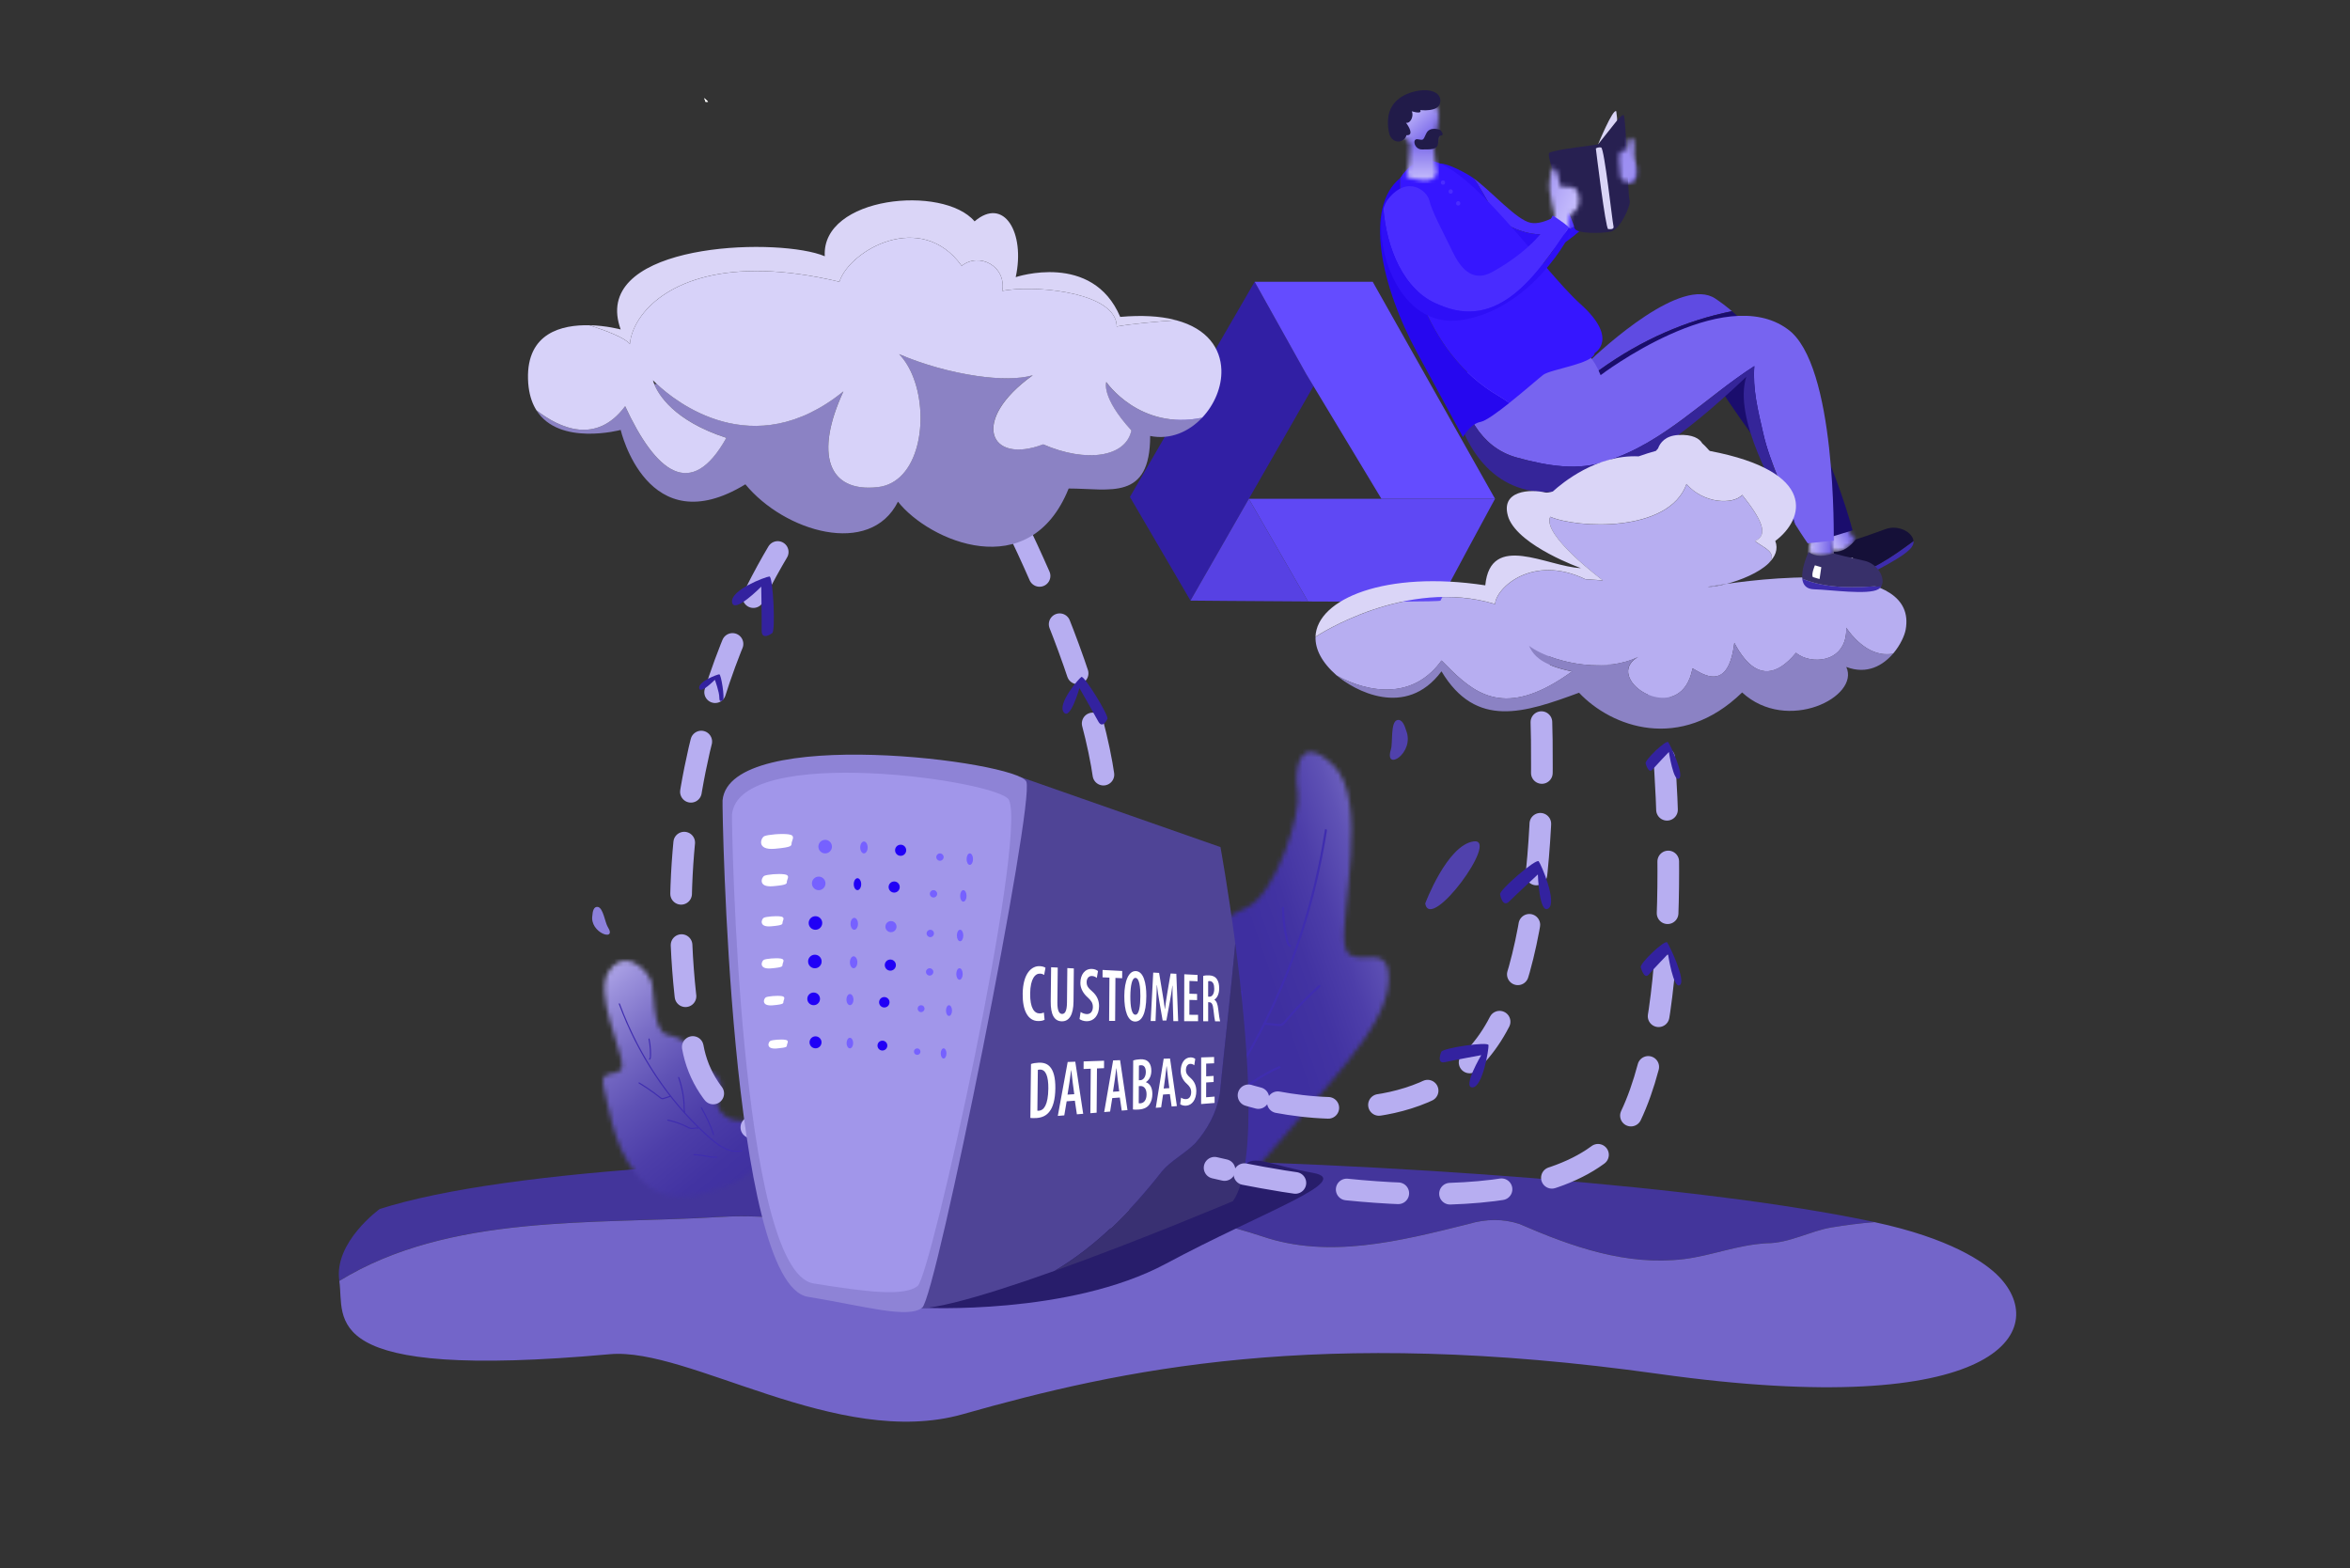 <svg width="526" height="351" viewBox="0 0 526 351" fill="none" xmlns="http://www.w3.org/2000/svg">
<rect x="0" y="0" width="526" height="351" fill="#333333" stroke="none"/>
<path d="M198.1 272.754C226.347 269.217 254.979 267.647 282.436 276.676C297.339 281.783 313.031 277.852 328.724 273.929C332.642 272.754 336.57 272.754 340.103 273.929C351.868 279.036 364.036 283.354 376.976 281.783C383.252 281.002 388.74 278.642 395.412 278.247C400.514 278.247 405.222 275.5 409.929 274.71C413.103 274.201 416.329 273.771 419.573 273.517C344.907 257.546 142.327 252.29 84.993 270.595C84.993 270.595 74.657 278.045 75.954 286.671C100.641 271.525 132.771 274.087 161.228 272.35C173.387 271.578 186.327 274.324 198.1 272.754Z" fill="#43359B"/>
<path d="M447.416 285.731C444.233 282.432 436.291 277.106 419.564 273.534C416.329 273.78 413.094 274.21 409.92 274.728C405.213 275.508 400.505 278.264 395.403 278.264C388.731 278.659 383.244 281.01 376.967 281.8C364.018 283.371 351.859 279.054 340.094 273.947C336.561 272.771 332.642 272.771 328.715 273.947C313.023 277.869 297.33 281.8 282.427 276.693C254.97 267.664 226.329 269.234 198.092 272.771C186.327 274.341 173.378 271.595 161.219 272.376C132.771 274.113 100.641 271.551 75.946 286.697C77.225 295.217 70.458 309.073 136.497 303.097C154.249 301.491 187.528 324.447 215.476 316.532C250.876 306.511 294.998 296.814 371.251 307.502C447.512 318.181 459.031 297.762 447.416 285.731Z" fill="#7365C9"/>
<mask id="mask0_1099_7015" style="mask-type:luminance" maskUnits="userSpaceOnUse" x="134" y="215" width="39" height="53">
<path d="M136.313 217.339C133.008 222.192 138.987 234.521 139.232 238.197C139.478 241.874 133.735 238.285 135.2 243.655C136.664 249.026 137.531 259.363 145.343 265.672C153.145 271.972 173.562 262.75 172.186 255.08C171.353 250.43 169.477 250.596 167.18 250.763C165.69 250.868 164.024 250.974 162.341 249.772C158.072 246.7 163.428 243.489 160.263 240.707C157.099 237.925 155.494 240.409 155.494 240.409C155.494 240.409 155.933 239.47 155.714 237.083C155.494 234.696 153.154 232.292 149.48 231.634C145.807 230.976 146.579 221.428 145.72 219.454C144.817 217.392 142.476 215.04 140.03 215.04C138.75 215.031 137.444 215.672 136.313 217.339Z" fill="white"/>
</mask>
<g mask="url(#mask0_1099_7015)">
<path d="M157.204 194.69L200.897 248.999L149.358 292.312L105.665 237.995L157.204 194.69Z" fill="url(#paint0_linear_1099_7015)"/>
</g>
<mask id="mask1_1099_7015" style="mask-type:luminance" maskUnits="userSpaceOnUse" x="134" y="215" width="39" height="53">
<path d="M136.313 217.339C133.008 222.192 138.987 234.521 139.232 238.197C139.478 241.874 133.735 238.285 135.2 243.656C136.664 249.026 137.531 259.363 145.343 265.672C153.145 271.972 173.562 262.75 172.186 255.081C171.353 250.43 169.477 250.597 167.18 250.763C165.69 250.869 164.024 250.974 162.341 249.772C158.072 246.7 163.428 243.489 160.263 240.707C157.099 237.925 155.494 240.409 155.494 240.409C155.494 240.409 155.933 239.47 155.714 237.083C155.494 234.696 153.154 232.292 149.48 231.634C145.807 230.976 148.253 221.657 147.359 219.068C146.885 217.69 143.528 215.181 140.381 215.181C138.855 215.181 137.382 215.76 136.313 217.339Z" fill="white"/>
</mask>
<g mask="url(#mask1_1099_7015)">
<path d="M166.023 257.415C162.858 258.196 160.036 255.581 157.905 253.624C155.88 251.763 153.969 249.772 152.181 247.683C148.516 243.392 145.36 238.662 142.748 233.661C141.231 230.747 139.899 227.738 138.75 224.649C138.698 224.5 138.452 224.561 138.505 224.719C140.565 230.265 143.23 235.582 146.482 240.523C149.638 245.314 153.338 249.754 157.546 253.65C159.79 255.721 162.744 258.494 166.076 257.669C166.242 257.616 166.181 257.371 166.023 257.415Z" fill="#3F2DAF"/>
</g>
<mask id="mask2_1099_7015" style="mask-type:luminance" maskUnits="userSpaceOnUse" x="134" y="215" width="39" height="53">
<path d="M136.313 217.339C133.008 222.192 138.987 234.521 139.232 238.197C139.478 241.874 133.735 238.285 135.2 243.656C136.664 249.026 137.531 259.363 145.343 265.672C153.145 271.972 173.562 262.75 172.186 255.081C171.353 250.43 169.477 250.597 167.18 250.763C165.69 250.869 164.024 250.974 162.341 249.772C158.072 246.7 163.428 243.489 160.263 240.707C157.099 237.925 155.494 240.409 155.494 240.409C155.494 240.409 155.933 239.47 155.714 237.083C155.494 234.696 153.154 232.292 149.48 231.634C145.807 230.976 148.253 221.657 147.359 219.068C146.885 217.69 143.528 215.181 140.381 215.181C138.855 215.181 137.382 215.76 136.313 217.339Z" fill="white"/>
</mask>
<g mask="url(#mask2_1099_7015)">
<path d="M142.976 242.488C144.203 243.216 145.386 244.015 146.535 244.866C146.842 245.094 147.148 245.322 147.447 245.559C147.648 245.717 147.859 245.928 148.113 246.007C148.385 246.086 148.665 245.954 148.919 245.866C149.27 245.752 149.629 245.638 149.98 245.524C150.129 245.472 150.068 245.235 149.91 245.279C149.577 245.384 149.244 245.498 148.911 245.603C148.77 245.647 148.63 245.709 148.481 245.744C148.192 245.814 148.051 245.717 147.823 245.542C147.324 245.164 146.842 244.778 146.333 244.41C145.281 243.646 144.203 242.936 143.089 242.269C142.967 242.19 142.844 242.4 142.976 242.488ZM153.355 248.885C153.206 248.227 153.276 247.516 153.224 246.84C153.18 246.226 153.11 245.612 153.013 245.007C152.803 243.681 152.479 242.392 152.031 241.128C151.979 240.979 151.733 241.04 151.786 241.198C152.224 242.462 152.557 243.76 152.768 245.077C152.873 245.761 152.952 246.446 152.987 247.139C153.022 247.744 152.97 248.367 153.11 248.955C153.145 249.113 153.39 249.043 153.355 248.885ZM149.437 250.824C150.681 251.088 151.9 251.491 153.066 252.009C153.548 252.228 154.048 252.571 154.574 252.676C155.126 252.79 155.661 252.474 156.204 252.614C156.362 252.658 156.432 252.413 156.275 252.369C155.722 252.228 155.196 252.544 154.644 252.43C154.363 252.378 154.1 252.22 153.837 252.088C153.548 251.948 153.259 251.807 152.961 251.684C151.847 251.202 150.699 250.824 149.507 250.579C149.349 250.552 149.279 250.789 149.437 250.824ZM159.825 253.931C159.211 251.79 158.159 249.815 157.107 247.867C157.028 247.727 156.818 247.85 156.888 247.99C157.931 249.921 158.966 251.877 159.58 253.992C159.632 254.159 159.878 254.089 159.825 253.931ZM155.337 258.573C156.239 258.581 157.125 258.696 158.002 258.88C158.808 259.047 159.606 259.222 160.43 259.099C160.588 259.073 160.518 258.836 160.36 258.853C159.492 258.985 158.624 258.739 157.782 258.573C156.976 258.415 156.161 258.327 155.337 258.318C155.17 258.318 155.17 258.573 155.337 258.573ZM145.483 237.153C145.702 236.951 145.711 236.635 145.719 236.354C145.737 235.924 145.737 235.486 145.711 235.056C145.676 234.204 145.562 233.353 145.395 232.511C145.36 232.353 145.123 232.423 145.15 232.581C145.299 233.345 145.404 234.108 145.448 234.889C145.465 235.266 145.474 235.644 145.474 236.012C145.474 236.293 145.527 236.767 145.299 236.977C145.185 237.083 145.36 237.258 145.483 237.153Z" fill="#3F2DAF"/>
</g>
<path d="M136.059 207.502C135.427 206.554 135.033 203.141 133.788 202.983C132.824 202.86 132.648 204.132 132.596 204.87C131.894 208.792 138.198 210.907 136.059 207.502Z" fill="#8C80DB"/>
<mask id="mask3_1099_7015" style="mask-type:luminance" maskUnits="userSpaceOnUse" x="244" y="168" width="67" height="101">
<path d="M290.466 177.597C291.237 181.651 285.583 200.474 278.833 203.203C272.082 205.932 268.576 211.372 269.093 215.918C269.61 220.463 270.82 222.043 270.82 222.043C270.82 222.043 266.77 218.05 261.834 224.535C256.898 231.02 268.374 234.863 261.44 242.322C254.505 249.789 244.38 241.365 244.765 256.248C245.16 271.13 270.986 273.964 283.391 259.012C295.796 244.059 310.103 230.502 310.787 219.875C311.164 214.014 308.438 214.137 305.746 214.251C303.555 214.347 301.389 214.444 300.951 211.32C299.969 204.352 306.527 178.887 298.312 171.157C296.147 169.121 294.525 168.322 293.324 168.322C289.966 168.34 289.896 174.614 290.466 177.597Z" fill="white"/>
</mask>
<g mask="url(#mask3_1099_7015)">
<path d="M343.715 262.724L251.489 294.595L211.82 179.59L304.054 147.719L343.715 262.724Z" fill="url(#paint1_linear_1099_7015)"/>
</g>
<mask id="mask4_1099_7015" style="mask-type:luminance" maskUnits="userSpaceOnUse" x="244" y="168" width="67" height="101">
<path d="M290.466 177.597C291.237 181.651 285.583 200.474 278.833 203.203C272.082 205.932 268.576 211.372 269.093 215.918C269.61 220.463 270.82 222.043 270.82 222.043C270.82 222.043 266.77 218.05 261.834 224.535C256.898 231.02 268.374 234.863 261.44 242.322C254.505 249.789 244.38 241.365 244.765 256.248C245.16 271.13 270.986 273.964 283.391 259.012C295.796 244.059 310.103 230.502 310.787 219.875C311.164 214.014 308.438 214.137 305.746 214.251C303.555 214.347 301.389 214.444 300.951 211.32C299.969 204.352 306.527 178.887 298.312 171.157C296.147 169.121 294.525 168.322 293.324 168.322C289.966 168.34 289.896 174.614 290.466 177.597Z" fill="white"/>
</mask>
<g mask="url(#mask4_1099_7015)">
<path d="M257.416 258.59C263.167 258.818 267.418 253.834 270.574 249.666C273.906 245.261 276.939 240.628 279.674 235.837C282.462 230.967 284.943 225.921 287.126 220.752C289.326 215.54 291.22 210.205 292.807 204.782C294.411 199.271 295.7 193.664 296.664 188.004C296.787 187.293 296.901 186.591 297.006 185.881C297.05 185.574 296.585 185.442 296.541 185.749C294.823 196.841 291.86 207.73 287.687 218.146C283.61 228.325 278.359 238.057 271.968 246.963C270.127 249.526 268.251 252.123 265.937 254.291C263.631 256.458 260.686 258.231 257.416 258.108C257.109 258.099 257.109 258.582 257.416 258.59Z" fill="#3F2DAF"/>
</g>
<mask id="mask5_1099_7015" style="mask-type:luminance" maskUnits="userSpaceOnUse" x="244" y="168" width="67" height="101">
<path d="M290.466 177.597C291.237 181.651 285.583 200.474 278.833 203.203C272.082 205.932 268.576 211.372 269.093 215.918C269.61 220.463 270.82 222.043 270.82 222.043C270.82 222.043 266.77 218.05 261.834 224.535C256.898 231.02 268.374 234.863 261.44 242.322C254.505 249.789 244.38 241.365 244.765 256.248C245.16 271.13 270.986 273.964 283.391 259.012C295.796 244.059 310.103 230.502 310.787 219.875C311.164 214.014 308.438 214.137 305.746 214.251C303.555 214.347 301.389 214.444 300.951 211.32C299.969 204.352 306.527 178.887 298.312 171.157C296.147 169.121 294.525 168.322 293.324 168.322C289.966 168.34 289.896 174.614 290.466 177.597Z" fill="white"/>
</mask>
<g mask="url(#mask5_1099_7015)">
<path d="M295.156 220.516C293.254 222.245 291.43 224.061 289.703 225.956C288.862 226.878 288.081 227.878 287.222 228.782C286.95 229.063 286.696 229.194 286.293 229.186C285.995 229.177 285.688 229.124 285.39 229.098C284.706 229.028 284.022 228.966 283.339 228.896C283.032 228.87 283.032 229.352 283.339 229.379C284.057 229.449 284.768 229.519 285.486 229.589C286.039 229.642 286.644 229.791 287.143 229.484C287.608 229.203 287.941 228.685 288.292 228.282C288.748 227.746 289.212 227.22 289.686 226.702C291.527 224.658 293.473 222.71 295.515 220.858C295.735 220.647 295.384 220.305 295.156 220.516ZM278.719 237.048C278.754 235.89 278.394 234.714 278.219 233.573C278.026 232.292 277.903 231.011 277.833 229.721C277.702 227.167 277.816 224.605 278.157 222.078C278.201 221.771 277.737 221.639 277.693 221.946C277.351 224.456 277.219 226.992 277.342 229.528C277.395 230.739 277.509 231.941 277.675 233.143C277.851 234.424 278.271 235.749 278.236 237.039C278.228 237.355 278.71 237.355 278.719 237.048ZM286.232 238.645C284.07 239.6 282.009 240.767 280.077 242.129C279.604 242.462 279.148 242.804 278.692 243.155C278.21 243.533 277.745 243.963 277.176 244.2C276.167 244.621 275.045 244.243 274.046 244.744C273.765 244.884 274.011 245.305 274.291 245.165C275.256 244.673 276.404 245.068 277.395 244.638C277.894 244.419 278.306 244.068 278.736 243.735C279.253 243.322 279.788 242.927 280.332 242.541C282.26 241.181 284.32 240.014 286.486 239.057C286.758 238.935 286.512 238.522 286.232 238.645ZM268.356 249.114C268.681 244.893 269.899 240.83 271.127 236.802C271.214 236.504 270.75 236.372 270.662 236.671C269.426 240.742 268.207 244.849 267.883 249.114C267.848 249.421 268.33 249.421 268.356 249.114ZM278.157 255.475C276.571 255.835 275.037 256.335 273.537 256.976C272.003 257.625 270.478 258.406 268.786 258.512C268.479 258.529 268.47 259.021 268.786 258.994C270.39 258.889 271.854 258.222 273.31 257.59C274.923 256.888 276.571 256.327 278.289 255.932C278.587 255.87 278.456 255.405 278.157 255.475ZM288.879 211.504C288.371 211.206 288.292 210.302 288.178 209.784C288.02 209.073 287.88 208.354 287.775 207.634C287.555 206.178 287.45 204.703 287.441 203.22C287.441 202.904 286.959 202.904 286.959 203.22C286.968 204.852 287.099 206.476 287.362 208.082C287.494 208.88 287.652 209.67 287.845 210.46C287.976 211.004 288.116 211.618 288.642 211.916C288.905 212.074 289.142 211.662 288.879 211.504Z" fill="#3F2DAF"/>
</g>
<path d="M311.313 167.787C311.787 166.374 311.199 161.697 312.681 161.188C313.82 160.802 314.434 162.469 314.723 163.452C316.792 168.559 309.77 172.85 311.313 167.787ZM319.002 202.22C319.002 202.22 323.902 189.11 329.855 188.32C335.798 187.522 320.15 208.819 319.002 202.22Z" fill="#5041AC"/>
<path d="M202.519 224.061C202.519 224.061 203.343 223.982 204.781 223.745" stroke="#B7AEF1" stroke-width="4.847" stroke-linecap="round" stroke-linejoin="round"/>
<path d="M209.278 222.868C221.648 220.077 246.738 211.276 247.799 185.688C248.991 156.95 224.023 109.828 216.265 95.92" stroke="#B7AEF1" stroke-width="4.847" stroke-linecap="round" stroke-linejoin="round" stroke-dasharray="11.71 11.71"/>
<path d="M215.134 93.927C214.406 92.646 213.994 91.953 213.994 91.953M230.616 262.855C230.616 262.855 229.801 262.916 228.337 262.987" stroke="#B7AEF1" stroke-width="4.847" stroke-linecap="round" stroke-linejoin="round"/>
<path d="M223.839 263.136C206.201 263.478 159.869 261.723 155.039 234.205C143.993 171.271 170.599 127.676 179.445 115.269" stroke="#B7AEF1" stroke-width="4.847" stroke-linecap="round" stroke-linejoin="round" stroke-dasharray="11.48 11.48"/>
<path d="M180.777 113.452C181.672 112.268 182.189 111.662 182.189 111.662" stroke="#B7AEF1" stroke-width="4.847" stroke-linecap="round" stroke-linejoin="round"/>
<path d="M426.551 140.9C426.323 142.199 425.376 144.34 423.798 146.218L421.054 146.323C416.443 145.586 413.252 140.496 413.252 140.496C413.34 143.734 412.051 145.717 410.28 146.753C408.211 147.964 405.467 147.885 403.486 147.025C402.925 146.779 402.416 146.472 402.004 146.112C401.706 146.481 401.408 146.814 401.119 147.121C396.56 151.974 393.062 150.421 390.59 147.534C389.643 146.419 388.846 145.121 388.197 143.892C388.013 145.419 387.75 146.656 387.417 147.657C385.33 154.036 380.719 150.64 378.843 149.587C376.432 162.223 361.432 153.817 364.956 148.543C365.325 147.99 365.894 147.472 366.71 147.025C364.948 147.894 363.019 148.429 361.029 148.701L356.251 148.894C350.483 148.604 344.951 146.621 342.26 144.577C342.899 145.972 343.916 147.788 347.958 149.227C349.036 149.614 350.325 149.965 351.885 150.28C337.859 160.477 330.942 155.932 324.963 150.14C324.183 149.385 323.411 148.604 322.657 147.841C321.973 148.789 321.255 149.614 320.518 150.316C311.602 158.854 299.163 151.158 299.163 151.158C295.831 148.236 294.358 145.279 294.455 142.541C294.92 142.234 314.794 129.185 334.641 135.214C334.808 131.686 342.935 123.947 354.866 129.65L358.793 129.922C358.793 129.922 345.047 119.752 347.002 115.681C352.964 118.26 373.565 119.34 377.493 108.354C381.42 112.829 387.934 112.969 389.968 110.802C394.167 116.093 396.061 119.752 392.808 121.112C394.702 122.604 398.033 123.675 395.876 126.07C393.623 128.238 389.652 129.835 386.487 130.677C383.866 131.046 382.244 131.344 382.244 131.344C383.06 131.405 384.638 131.169 386.487 130.677C398.068 129.01 429.234 125.93 426.551 140.9Z" fill="#B7AEF1"/>
<path d="M361.02 148.693C359.442 148.912 357.838 148.956 356.242 148.886L361.02 148.693ZM423.798 146.209C422.843 146.438 421.922 146.455 421.054 146.315L423.798 146.209ZM382.227 131.327C382.227 131.327 383.848 131.029 386.47 130.66C384.629 131.143 383.051 131.38 382.227 131.327Z" fill="#B7AEF1"/>
<path d="M293.999 86.417L279.534 111.636L266.463 134.425L252.91 111.224L280.832 63.066L292.351 83.688L293.999 86.417Z" fill="#311FA4"/>
<path d="M334.632 111.636H309.2L293.999 86.417L292.351 83.688L280.831 63.066H307.254L334.632 111.636Z" fill="#644CFF"/>
<path d="M266.463 134.424C266.463 134.424 279.359 134.547 292.772 134.617L279.525 111.645L266.463 134.424Z" fill="#5741E3"/>
<path d="M279.534 111.636L279.525 111.645L292.772 134.617C307.272 134.696 322.368 134.705 322.438 134.424C322.569 133.88 334.632 111.636 334.632 111.636H279.534Z" fill="#5F48F4"/>
<path d="M206.402 292.699C206.402 292.699 239.312 294.463 261.01 282.818C282.707 271.174 303.265 264.18 293.824 262.496C284.382 260.82 280.454 258.24 278.605 260.925C276.772 263.619 206.402 292.699 206.402 292.699Z" fill="#281D6B"/>
<path d="M260.081 262.153C262.044 259.802 265.183 258.231 267.532 255.871C270.276 252.729 272.24 249.193 273.02 244.875C274.16 233.494 275.475 222.289 276.492 211.136C274.87 198.859 273.178 189.593 273.178 189.593L228.266 173.859C228.266 173.859 198.442 285.635 202.282 292.006C204.044 294.919 219.631 290.304 236.025 284.442C245.318 278.94 252.962 271.218 260.081 262.153Z" fill="#4F4496"/>
<path d="M276.492 211.144C275.475 222.297 274.16 233.493 273.02 244.883C272.24 249.201 270.276 252.737 267.532 255.879C265.183 258.23 262.044 259.801 260.081 262.161C252.971 271.226 245.318 278.948 236.042 284.459C255.452 277.518 275.983 268.83 275.983 268.83C281.734 260.512 279.201 231.624 276.492 211.144Z" fill="#393072"/>
<path d="M161.728 179.15C161.614 180.37 163.358 287.407 180.839 290.25C193.27 292.277 203.246 295.226 206.411 292.69C209.576 290.154 231.712 179.536 229.722 174.938C227.732 170.349 163.306 162.197 161.728 179.15Z" fill="#8E83D6"/>
<path d="M163.84 182.327C163.735 183.476 165.392 284.564 182.093 287.258C193.971 289.171 202.37 290.224 205.394 287.828C208.419 285.433 229.836 188.338 225.856 179.08C223.98 174.727 165.357 166.312 163.84 182.327Z" fill="#A196EA"/>
<path d="M171.09 187.144C170.31 187.487 169.205 190.347 173.44 189.97C177.674 189.593 177.078 189.25 177.201 188.575C177.323 187.899 178.112 186.96 176.508 186.741C174.912 186.521 171.87 186.802 171.09 187.144ZM171.099 196.016C170.45 196.297 169.547 198.657 173.036 198.35C176.526 198.043 176.035 197.753 176.14 197.201C176.245 196.648 176.894 195.867 175.57 195.691C174.255 195.498 171.748 195.726 171.099 196.016ZM170.994 205.396C170.459 205.633 169.705 207.581 172.598 207.327C175.491 207.072 175.079 206.835 175.167 206.37C175.254 205.914 175.789 205.265 174.693 205.116C173.606 204.966 171.529 205.159 170.994 205.396ZM170.994 214.812C170.459 215.049 169.705 216.997 172.598 216.742C175.491 216.488 175.079 216.251 175.167 215.786C175.254 215.33 175.789 214.68 174.693 214.531C173.606 214.382 171.529 214.575 170.994 214.812ZM233.807 228.238C233.526 228.413 233.009 228.536 232.378 228.527C230.125 228.518 228.854 226.228 228.906 222.437C228.968 217.725 231.002 216.155 232.746 216.242C233.377 216.277 233.816 216.453 234.009 216.611L233.711 218.208C233.483 218.067 233.246 217.936 232.79 217.918C231.729 217.866 230.616 219.033 230.581 222.35C230.537 225.631 231.519 226.816 232.694 226.825C233.053 226.825 233.421 226.728 233.649 226.623L233.807 228.238ZM236.753 216.558L236.674 224.377C236.656 226.307 237.13 226.93 237.717 226.939C238.357 226.948 238.795 226.342 238.821 224.421L238.9 216.672L240.356 216.751L240.286 224.14C240.259 227.167 239.304 228.589 237.699 228.589C235.981 228.58 235.148 227.097 235.183 224.113L235.271 216.488L236.753 216.558ZM241.881 226.491C242.214 226.755 242.802 226.965 243.266 226.974C244.134 226.983 244.607 226.334 244.616 225.386C244.625 224.456 244.195 223.92 243.477 223.253C242.495 222.402 241.802 221.226 241.82 219.972C241.837 218.155 242.802 216.778 244.458 216.865C245.028 216.892 245.537 217.137 245.765 217.348L245.493 218.884C245.256 218.673 244.888 218.462 244.415 218.445C243.617 218.41 243.231 219.094 243.222 219.787C243.214 220.682 243.564 221.104 244.467 221.893C245.581 222.867 246.01 223.991 246.001 225.219C245.984 227.264 244.844 228.571 243.257 228.571C242.582 228.571 241.907 228.317 241.627 228.08L241.881 226.491ZM248.325 218.813L246.782 218.743L246.79 217.093L251.182 217.322L251.174 218.945L249.666 218.875L249.596 228.492H248.254L248.325 218.813ZM256.583 222.92C256.565 227.027 255.504 228.65 254.075 228.641C252.445 228.633 251.63 226.272 251.656 222.894C251.673 219.559 252.629 217.26 254.26 217.348C255.943 217.444 256.592 219.972 256.583 222.92ZM253.006 222.955C252.988 225.368 253.322 227.106 254.137 227.114C254.97 227.123 255.241 225.149 255.25 222.955C255.259 220.972 255.031 218.91 254.163 218.866C253.374 218.831 253.023 220.639 253.006 222.955ZM262.509 224.438C262.465 223.245 262.421 221.797 262.448 220.621H262.413C262.264 221.779 262.053 223.06 261.869 224.07L261.071 228.413H260.238L259.493 224.14C259.3 223.034 259.09 221.692 258.959 220.481H258.923C258.906 221.7 258.853 223.131 258.801 224.403L258.643 228.527L257.556 228.518L258.126 217.681L259.441 217.752L260.168 222.13C260.396 223.525 260.589 224.649 260.729 225.868H260.756C260.887 224.666 261.063 223.552 261.29 222.165L262.018 217.883L263.298 217.953L263.71 228.545H262.632L262.509 224.438ZM267.944 223.841L266.226 223.798L266.217 227.123L268.164 227.141V228.571L265.051 228.562L265.078 218.059L268.05 218.208V219.629L266.235 219.55L266.226 222.411L267.944 222.464V223.841ZM269.312 218.427C269.698 218.313 270.189 218.278 270.653 218.304C271.372 218.339 271.959 218.559 272.372 219.138C272.748 219.691 272.889 220.375 272.889 221.209C272.889 222.385 272.503 223.289 271.81 223.745V223.771C272.293 224.043 272.547 224.719 272.687 225.921C272.827 227.167 272.994 228.246 273.108 228.597L271.977 228.589C271.889 228.299 271.74 227.299 271.618 226.105C271.486 224.772 271.232 224.342 270.68 224.324L270.425 224.315V228.58L269.312 228.571V218.427ZM270.417 223.069L270.706 223.078C271.372 223.096 271.784 222.358 271.784 221.323C271.784 220.314 271.512 219.638 270.794 219.586C270.653 219.577 270.513 219.586 270.425 219.629L270.417 223.069ZM230.765 238.145C231.221 237.978 231.852 237.873 232.518 237.846C233.649 237.811 234.438 238.118 235.008 238.759C235.779 239.601 236.244 241.154 236.218 243.568C236.191 246.147 235.665 247.815 234.92 248.762C234.272 249.649 233.316 250.131 232.062 250.228C231.519 250.272 230.975 250.254 230.625 250.219L230.765 238.145ZM232.194 248.587C232.325 248.613 232.474 248.604 232.571 248.596C233.623 248.517 234.605 247.332 234.649 243.638C234.675 240.9 234.079 239.338 232.746 239.391C232.597 239.399 232.431 239.417 232.299 239.47L232.194 248.587ZM238.751 246.49L238.217 249.64L236.77 249.763L238.979 237.688L240.68 237.627L242.451 249.289L241.039 249.403L240.584 246.358L238.751 246.49ZM240.452 244.901L240.093 242.207C239.987 241.444 239.873 240.356 239.786 239.531H239.751C239.637 240.373 239.497 241.505 239.374 242.251L238.944 244.998L240.452 244.901ZM244.143 239.198L242.539 239.259L242.547 237.566L247.124 237.408L247.115 239.075L245.537 239.136L245.458 249.043L244.055 249.157L244.143 239.198ZM248.956 245.77L248.474 248.789L247.15 248.903L249.149 237.337L250.709 237.285L252.366 248.464L251.077 248.569L250.648 245.647L248.956 245.77ZM250.516 244.261L250.183 241.681C250.087 240.944 249.981 239.9 249.894 239.11H249.859C249.762 239.917 249.631 241.005 249.517 241.716L249.122 244.349L250.516 244.261ZM253.646 237.355C254.084 237.197 254.645 237.109 255.25 237.083C255.987 237.057 256.67 237.206 257.153 237.785C257.538 238.241 257.714 238.934 257.705 239.707C257.696 240.742 257.293 241.681 256.513 242.181V242.234C257.433 242.532 257.942 243.541 257.933 244.858C257.933 245.761 257.714 246.498 257.354 247.069C256.89 247.823 256.101 248.236 254.943 248.332C254.347 248.385 253.9 248.368 253.585 248.324L253.646 237.355ZM254.908 241.778L255.285 241.76C255.934 241.725 256.46 240.979 256.469 239.97C256.469 239.066 256.171 238.382 255.382 238.417C255.189 238.425 255.04 238.452 254.926 238.504L254.908 241.778ZM254.882 246.92C254.987 246.946 255.119 246.946 255.285 246.937C256.066 246.876 256.635 246.191 256.635 244.937C256.644 243.647 255.995 243.041 255.268 243.076L254.9 243.103L254.882 246.92ZM260.326 244.98L259.897 247.85L258.696 247.946L260.466 236.96L261.887 236.916L263.421 247.56L262.246 247.657L261.852 244.875L260.326 244.98ZM261.729 243.541L261.413 241.084C261.326 240.382 261.229 239.391 261.141 238.645H261.106C261.019 239.408 260.905 240.444 260.808 241.128L260.466 243.629L261.729 243.541ZM264.359 245.674C264.639 245.893 265.121 246.042 265.507 246.007C266.226 245.954 266.612 245.323 266.621 244.454C266.621 243.603 266.261 243.146 265.665 242.585C264.85 241.883 264.271 240.856 264.28 239.707C264.28 238.039 265.078 236.706 266.445 236.662C266.91 236.644 267.339 236.828 267.532 237.004L267.313 238.434C267.12 238.259 266.805 238.101 266.419 238.11C265.761 238.136 265.446 238.794 265.446 239.435C265.446 240.259 265.735 240.61 266.48 241.269C267.401 242.085 267.769 243.076 267.769 244.208C267.769 246.086 266.831 247.367 265.516 247.472C264.964 247.516 264.403 247.341 264.166 247.139L264.359 245.674ZM271.644 242.172L269.978 242.278L269.969 245.586L271.863 245.437V246.858L268.847 247.104L268.856 236.67L271.749 236.574V237.987L269.978 238.057V240.9L271.644 240.812V242.172Z" fill="white"/>
<path d="M271.863 261.363C271.863 261.363 272.652 261.556 274.09 261.872" stroke="#B7AEF1" stroke-width="4.847" stroke-linecap="round" stroke-linejoin="round"/>
<path d="M278.534 262.794C297.812 266.593 352.99 275.017 365.018 249.763C377.396 223.78 372.908 170.595 371.233 154.782" stroke="#B7AEF1" stroke-width="4.847" stroke-linecap="round" stroke-linejoin="round" stroke-dasharray="11.58 11.58"/>
<path d="M370.979 152.527C370.813 151.061 370.707 150.263 370.707 150.263M279.455 245.156C279.455 245.156 280.244 245.401 281.656 245.761" stroke="#B7AEF1" stroke-width="4.847" stroke-linecap="round" stroke-linejoin="round"/>
<path d="M286.012 246.7C298.426 249.008 325.094 250.869 336.149 227.676C348.457 201.843 345.003 152.317 343.592 137.188" stroke="#B7AEF1" stroke-width="4.847" stroke-linecap="round" stroke-linejoin="round" stroke-dasharray="11.38 11.38"/>
<path d="M343.373 134.959C343.224 133.494 343.127 132.687 343.127 132.687" stroke="#B7AEF1" stroke-width="4.847" stroke-linecap="round" stroke-linejoin="round"/>
<path d="M186.213 189.488C186.213 190.321 185.538 191.006 184.696 191.006C183.863 191.006 183.179 190.33 183.179 189.488C183.179 188.654 183.854 187.97 184.696 187.97C185.529 187.97 186.213 188.654 186.213 189.488ZM194.208 189.672C194.208 190.409 193.831 191.006 193.375 191.006C192.919 191.006 192.542 190.409 192.542 189.672C192.542 188.935 192.919 188.338 193.375 188.338C193.831 188.338 194.208 188.935 194.208 189.672Z" fill="#7661FF"/>
<path d="M202.834 190.304C202.834 190.988 202.282 191.55 201.59 191.55C200.906 191.55 200.345 190.997 200.345 190.304C200.345 189.619 200.897 189.058 201.59 189.058C202.282 189.058 202.834 189.61 202.834 190.304Z" fill="#2100F6"/>
<path d="M211.215 191.831C211.215 192.287 210.847 192.656 210.391 192.656C209.935 192.656 209.567 192.287 209.567 191.831C209.567 191.374 209.935 191.006 210.391 191.006C210.847 191.006 211.215 191.374 211.215 191.831ZM217.79 192.287C217.79 192.998 217.466 193.577 217.071 193.577C216.668 193.577 216.352 192.998 216.352 192.287C216.352 191.576 216.677 190.997 217.071 190.997C217.466 191.006 217.79 191.576 217.79 192.287ZM184.766 197.719C184.766 198.552 184.091 199.237 183.25 199.237C182.417 199.237 181.733 198.561 181.733 197.719C181.733 196.885 182.408 196.201 183.25 196.201C184.091 196.201 184.766 196.876 184.766 197.719Z" fill="#7661FF"/>
<path d="M192.761 197.893C192.761 198.63 192.384 199.227 191.929 199.227C191.464 199.227 191.096 198.63 191.096 197.893C191.096 197.156 191.473 196.56 191.929 196.56C192.384 196.568 192.761 197.165 192.761 197.893ZM201.388 198.534C201.388 199.218 200.835 199.78 200.143 199.78C199.459 199.78 198.898 199.227 198.898 198.534C198.898 197.849 199.45 197.288 200.143 197.288C200.835 197.288 201.388 197.841 201.388 198.534Z" fill="#2100F6"/>
<path d="M209.769 200.052C209.769 200.509 209.401 200.877 208.945 200.877C208.489 200.877 208.121 200.509 208.121 200.052C208.121 199.596 208.489 199.228 208.945 199.228C209.401 199.228 209.769 199.605 209.769 200.052ZM216.344 200.517C216.344 201.228 216.019 201.807 215.625 201.807C215.222 201.807 214.906 201.228 214.906 200.517C214.906 199.807 215.23 199.228 215.625 199.228C216.019 199.228 216.344 199.807 216.344 200.517Z" fill="#7661FF"/>
<path d="M184.039 206.581C184.039 207.414 183.364 208.099 182.522 208.099C181.689 208.099 181.005 207.423 181.005 206.581C181.005 205.747 181.68 205.062 182.522 205.062C183.364 205.062 184.039 205.747 184.039 206.581Z" fill="#2100F6"/>
<path d="M192.043 206.765C192.043 207.503 191.666 208.099 191.21 208.099C190.754 208.099 190.377 207.503 190.377 206.765C190.377 206.028 190.754 205.432 191.21 205.432C191.666 205.432 192.043 206.028 192.043 206.765ZM200.669 207.397C200.669 208.082 200.117 208.643 199.424 208.643C198.74 208.643 198.179 208.09 198.179 207.397C198.179 206.713 198.732 206.151 199.424 206.151C200.108 206.151 200.669 206.704 200.669 207.397ZM209.05 208.924C209.05 209.38 208.682 209.749 208.226 209.749C207.77 209.749 207.402 209.38 207.402 208.924C207.402 208.468 207.77 208.099 208.226 208.099C208.682 208.09 209.05 208.468 209.05 208.924ZM215.616 209.38C215.616 210.091 215.292 210.67 214.897 210.67C214.494 210.67 214.178 210.091 214.178 209.38C214.178 208.67 214.503 208.09 214.897 208.09C215.301 208.09 215.616 208.67 215.616 209.38Z" fill="#7661FF"/>
<path d="M183.907 215.198C183.907 216.031 183.232 216.716 182.39 216.716C181.558 216.716 180.874 216.04 180.874 215.198C180.874 214.364 181.549 213.68 182.39 213.68C183.232 213.68 183.907 214.355 183.907 215.198Z" fill="#2100F6"/>
<path d="M191.902 215.374C191.902 216.111 191.525 216.708 191.069 216.708C190.605 216.708 190.237 216.111 190.237 215.374C190.237 214.637 190.614 214.04 191.069 214.04C191.525 214.04 191.902 214.637 191.902 215.374Z" fill="#7661FF"/>
<path d="M200.529 216.006C200.529 216.69 199.976 217.252 199.284 217.252C198.6 217.252 198.039 216.699 198.039 216.006C198.039 215.321 198.591 214.76 199.284 214.76C199.976 214.769 200.529 215.321 200.529 216.006Z" fill="#2100F6"/>
<path d="M208.91 217.532C208.91 217.988 208.541 218.357 208.086 218.357C207.63 218.357 207.261 217.988 207.261 217.532C207.261 217.076 207.63 216.707 208.086 216.707C208.541 216.707 208.91 217.076 208.91 217.532ZM215.485 217.997C215.485 218.708 215.16 219.287 214.766 219.287C214.362 219.287 214.047 218.708 214.047 217.997C214.047 217.286 214.371 216.707 214.766 216.707C215.16 216.707 215.485 217.286 215.485 217.997Z" fill="#7661FF"/>
<path d="M171.459 223.201C170.959 223.42 170.258 225.245 172.958 225.009C175.667 224.772 175.281 224.543 175.36 224.114C175.439 223.684 175.938 223.078 174.921 222.938C173.904 222.797 171.958 222.982 171.459 223.201Z" fill="white"/>
<path d="M183.539 223.56C183.539 224.341 182.908 224.982 182.119 224.982C181.338 224.982 180.698 224.35 180.698 223.56C180.698 222.779 181.33 222.147 182.119 222.147C182.908 222.147 183.539 222.779 183.539 223.56Z" fill="#2100F6"/>
<path d="M191.026 223.728C191.026 224.421 190.675 224.974 190.246 224.974C189.816 224.974 189.465 224.412 189.465 223.728C189.465 223.034 189.816 222.481 190.246 222.481C190.675 222.481 191.026 223.043 191.026 223.728Z" fill="#7661FF"/>
<path d="M199.1 224.324C199.1 224.965 198.583 225.491 197.934 225.491C197.294 225.491 196.768 224.974 196.768 224.324C196.768 223.675 197.285 223.157 197.934 223.157C198.574 223.157 199.1 223.684 199.1 224.324Z" fill="#2100F6"/>
<path d="M206.937 225.755C206.937 226.185 206.595 226.527 206.166 226.527C205.736 226.527 205.394 226.185 205.394 225.755C205.394 225.325 205.736 224.982 206.166 224.982C206.595 224.982 206.937 225.325 206.937 225.755ZM213.091 226.185C213.091 226.852 212.785 227.387 212.416 227.387C212.039 227.387 211.741 226.843 211.741 226.185C211.741 225.518 212.048 224.982 212.416 224.982C212.785 224.982 213.091 225.518 213.091 226.185Z" fill="#7661FF"/>
<path d="M172.449 232.959C171.976 233.169 171.309 234.898 173.869 234.67C176.429 234.442 176.07 234.231 176.149 233.827C176.227 233.424 176.701 232.853 175.728 232.722C174.763 232.572 172.922 232.748 172.449 232.959Z" fill="white"/>
<path d="M183.881 233.292C183.881 234.029 183.285 234.634 182.54 234.634C181.803 234.634 181.198 234.038 181.198 233.292C181.198 232.546 181.794 231.949 182.54 231.949C183.285 231.958 183.881 232.555 183.881 233.292Z" fill="#2100F6"/>
<path d="M190.964 233.459C190.964 234.108 190.631 234.644 190.228 234.644C189.825 234.644 189.491 234.117 189.491 233.459C189.491 232.81 189.825 232.274 190.228 232.274C190.631 232.274 190.964 232.801 190.964 233.459Z" fill="#7661FF"/>
<path d="M198.609 234.021C198.609 234.626 198.118 235.126 197.504 235.126C196.899 235.126 196.408 234.635 196.408 234.021C196.408 233.407 196.899 232.924 197.504 232.924C198.109 232.915 198.609 233.407 198.609 234.021Z" fill="#2100F6"/>
<path d="M206.025 235.372C206.025 235.776 205.701 236.1 205.298 236.1C204.894 236.1 204.57 235.776 204.57 235.372C204.57 234.968 204.894 234.644 205.298 234.644C205.701 234.635 206.025 234.968 206.025 235.372ZM211.846 235.776C211.846 236.407 211.557 236.916 211.206 236.916C210.856 236.916 210.566 236.407 210.566 235.776C210.566 235.144 210.856 234.635 211.206 234.635C211.557 234.635 211.846 235.152 211.846 235.776Z" fill="#7661FF"/>
<path d="M322.596 235.433C322.596 235.433 321.43 238.171 323.411 237.732C325.384 237.293 331.547 236.161 331.547 236.161C331.547 236.161 327.251 243.436 329.574 243.383C331.897 243.331 333.256 234.766 333.177 233.915C333.089 233.064 322.868 234.564 322.596 235.433ZM335.763 200.158C335.763 200.158 336.281 203.282 337.806 201.763C339.331 200.245 344.223 195.717 344.223 195.717C344.223 195.717 344.504 204.712 346.564 203.343C348.624 201.974 344.968 193.497 344.407 192.778C343.855 192.05 335.518 199.227 335.763 200.158ZM247.869 160.907C247.869 160.907 246.799 163.294 245.817 161.451C244.835 159.617 241.609 154.01 241.609 154.01C241.609 154.01 239.558 161.337 238.094 159.424C236.63 157.511 241.434 151.895 242.048 151.509C242.67 151.123 248.272 160.231 247.869 160.907ZM172.844 141.707C172.844 141.707 170.45 143.515 170.485 141.119C170.52 138.724 170.389 131.3 170.389 131.3C170.389 131.3 164.27 137.522 163.858 134.784C163.446 132.046 171.388 129.08 172.221 129.027C173.045 128.984 173.624 141.251 172.844 141.707ZM161.833 156.651C161.833 156.651 160.991 157.476 161.009 156.186C161.026 154.896 160.009 152.15 160.009 152.15C160.009 152.15 156.713 155.493 156.494 154.019C156.275 152.544 160.544 150.947 160.991 150.921C161.438 150.912 162.245 156.405 161.833 156.651ZM367.253 216.505C367.253 216.505 367.998 219.313 369.015 218.138C370.032 216.962 373.346 213.513 373.346 213.513C373.346 213.513 374.547 221.463 376.002 220.481C377.458 219.498 373.679 211.635 373.171 210.942C372.653 210.24 366.955 215.654 367.253 216.505ZM368.34 170.867C368.34 170.867 368.971 173.271 369.848 172.262C370.716 171.262 373.548 168.304 373.548 168.304C373.548 168.304 374.573 175.105 375.818 174.263C377.063 173.42 373.837 166.699 373.399 166.102C372.96 165.514 368.086 170.138 368.34 170.867Z" fill="#33229F"/>
<mask id="mask6_1099_7015" style="mask-type:luminance" maskUnits="userSpaceOnUse" x="408" y="117" width="8" height="7">
<path d="M408.86 120.077C408.86 120.077 410.35 122.946 410.438 123.491C412.594 123.605 414.094 122.297 415.365 120.744C414.883 120.893 413.164 117.585 413.164 117.585L408.86 120.077Z" fill="white"/>
</mask>
<g mask="url(#mask6_1099_7015)">
<path d="M406.256 119.095L413.734 114.76L417.977 122.096L410.49 126.431L406.256 119.095Z" fill="url(#paint2_linear_1099_7015)"/>
</g>
<path d="M412.472 129.282C413.305 130.317 414.444 130.782 415.978 129.852C418.977 128.036 426.945 124.447 428.103 122.113C428.269 121.77 428.331 121.428 428.304 121.095C423.439 124.684 418.424 128.229 412.472 129.282Z" fill="#3D2CAD"/>
<path d="M428.295 121.095C428.129 119.112 424.876 117.375 422.054 118.419C418.582 119.7 416.399 120.42 415.365 120.744C414.093 122.297 412.594 123.605 410.438 123.491C410.657 124.93 411.236 127.738 412.472 129.282C418.424 128.229 423.439 124.684 428.295 121.095Z" fill="#151038"/>
<path d="M413.252 125.228C413.252 125.228 413.611 127.474 414.313 127.694L415.786 127.264L414.69 124.815L413.252 125.228Z" fill="white"/>
<mask id="mask7_1099_7015" style="mask-type:luminance" maskUnits="userSpaceOnUse" x="357" y="34" width="10" height="7">
<path d="M358.408 38.321C357.864 39.128 357.557 39.383 358.872 40.444C359.302 40.681 359.609 40.436 359.924 40.199C360.222 39.962 360.538 39.725 360.985 39.927C362.475 40.602 367.06 42.638 366.245 37.487C365.956 35.653 365.167 34.995 364.176 34.995C362.37 34.995 359.889 37.127 358.408 38.321Z" fill="white"/>
</mask>
<g mask="url(#mask7_1099_7015)">
<path d="M362.352 30.239L370.874 38.847L362.265 47.386L353.735 38.777L362.352 30.239Z" fill="url(#paint3_linear_1099_7015)"/>
</g>
<path d="M338.533 50.913C348.352 55.52 357.443 49.325 362.256 40.962C362.037 40.523 361.572 39.637 360.678 37.908C359.749 38.83 348.615 50.965 342.654 49.877C339.445 49.289 333.808 42.743 329.758 39.847C332.625 43.507 333.913 48.596 338.533 50.913Z" fill="#492CFF"/>
<path d="M338.534 50.912C333.913 48.605 332.625 43.506 329.767 39.847C328.198 38.724 324.06 36.548 322.394 36.618C311.944 37.065 321.009 47.859 324.919 52.255C344.486 70.832 362.44 41.33 362.44 41.33C362.44 41.33 362.396 41.233 362.256 40.962C357.443 49.315 348.343 55.51 338.534 50.912Z" fill="#2E0FF7"/>
<path d="M358.145 82.713C367.499 76.027 377.361 71.745 387.662 69.647C386.461 68.63 385.225 67.682 383.945 66.831C376.441 61.829 359.433 77.273 354.682 81.827C355.225 83.846 357.4 83.459 358.145 82.713Z" fill="#5F4BE2"/>
<path d="M387.662 69.647C377.361 71.745 367.499 76.018 358.145 82.713C357.399 83.459 355.225 83.845 354.682 81.836C353.884 82.599 353.428 83.064 353.428 83.064C347.335 67.691 340.05 78.194 329.118 82.336C328.206 87.18 341.163 128.177 384.664 86.504C397.928 106.643 410.254 120.042 410.254 120.042L414.663 118.7C414.663 118.7 406.046 85.276 387.662 69.647Z" fill="#1A0D6D"/>
<mask id="mask8_1099_7015" style="mask-type:luminance" maskUnits="userSpaceOnUse" x="404" y="119" width="7" height="6">
<path d="M404.783 123.552C406.545 124.806 408.509 124.508 410.42 123.885C409.929 123.753 410.262 120.033 410.262 120.033L405.292 119.822C405.292 119.822 405.011 123.043 404.783 123.552Z" fill="white"/>
</mask>
<g mask="url(#mask8_1099_7015)">
<path d="M404.801 119.585L410.631 119.831L410.411 125.043L404.573 124.797L404.801 119.585Z" fill="url(#paint4_linear_1099_7015)"/>
</g>
<path d="M403.398 129.527C403.547 130.852 404.257 131.853 406.046 131.897C409.552 131.976 418.196 133.23 420.423 131.879C420.747 131.686 420.984 131.423 421.133 131.124C415.119 131.546 408.983 131.844 403.398 129.527Z" fill="#3D2CAD"/>
<path d="M421.142 131.125C422.071 129.361 420.248 126.149 417.311 125.509C413.699 124.728 411.472 124.157 410.42 123.876C408.518 124.499 406.545 124.798 404.792 123.543C404.213 124.877 403.188 127.553 403.407 129.528C408.983 131.844 415.119 131.546 421.142 131.125Z" fill="#38306A"/>
<path d="M406.23 126.526C406.23 126.526 405.327 128.615 405.8 129.176L407.273 129.598L407.659 126.948L406.23 126.526Z" fill="white"/>
<path d="M400.102 73.657C385.698 63.101 358.267 83.968 358.267 83.968C352.446 69.27 337.315 79.598 326.444 84.152C327.374 92.181 331.301 100.061 339.323 102.352C346.38 104.317 353.446 105.493 359.723 103.133C372.276 99.21 381.692 88.996 392.677 81.932C392.282 87.039 393.457 91.751 394.64 96.85C396.209 103.914 399.865 110.451 401.785 117.287C403.442 119.945 404.608 121.595 404.608 121.595L410.447 121.007C410.429 120.998 411.139 81.432 400.102 73.657Z" fill="#7764F0"/>
<path d="M392.668 81.933C381.683 88.996 372.268 99.211 359.714 103.133C353.437 105.485 346.38 104.309 339.314 102.352C331.292 100.062 327.365 92.182 326.436 84.153C325.936 84.363 325.445 84.556 324.963 84.741C324.051 89.558 332.897 139.681 390.871 84.337C387.951 93.428 396.955 109.591 401.759 117.287C399.839 110.46 396.183 103.914 394.614 96.85C393.448 91.743 392.273 87.031 392.668 81.933Z" fill="#352599"/>
<path d="M313.382 39.883C305.369 46.341 308.955 63.83 317.309 79.151L327.461 97.85C327.461 97.85 328.969 94.876 331.45 94.411C332.563 94.2 335.158 92.322 337.823 90.199C337.043 89.628 336.237 89.084 335.404 88.602C319.001 79.063 312.987 57.661 313.382 39.883Z" fill="#2607EF"/>
<path d="M356.944 79.01C356.944 79.01 362.467 75.86 353.735 68.033C345.003 60.206 328.364 35.495 318.914 35.828C316.67 36.197 314.802 37.636 313.382 39.883C312.988 57.661 319.002 79.063 335.395 88.601C336.228 89.084 337.035 89.619 337.815 90.198C341.085 87.592 344.477 84.618 345.398 83.907C347.081 82.617 356.716 81.406 356.944 79.01Z" fill="#3616FF"/>
<path d="M346.792 34.205C347.879 33.459 357.434 32.442 357.706 32.31C357.978 32.178 362.791 25.395 363.396 25.729C364.009 26.071 364.343 43.849 364.755 44.849C365.158 45.85 362.589 51.431 360.555 51.843C358.521 52.255 352.665 52.405 352.42 51.01C352.174 49.605 345.705 34.951 346.792 34.205Z" fill="#272051"/>
<mask id="mask9_1099_7015" style="mask-type:luminance" maskUnits="userSpaceOnUse" x="346" y="37" width="8" height="16">
<path d="M346.967 39.786C346.169 43.331 348.3 47.175 348.045 50.343C347.94 51.624 350.22 52.993 350.965 51.782C351.5 50.15 350.474 48.307 352.183 47.517C354.016 46.675 353.814 41.875 351.701 41.848C351.421 41.761 351.044 41.787 350.649 41.822C350.027 41.875 349.404 41.927 349.185 41.471C348.966 40.506 348.668 38.014 347.818 37.426C347.064 37.812 347.143 39.04 346.967 39.786Z" fill="white"/>
</mask>
<g mask="url(#mask9_1099_7015)">
<path d="M352.858 55.775L340.664 50.703L347.326 34.653L359.521 39.725L352.858 55.775Z" fill="url(#paint5_linear_1099_7015)"/>
</g>
<path d="M322.061 68.182C335.351 74.061 343.776 61.89 351.166 50.895C350.088 49.816 347.537 48.245 347.537 48.245C345.223 53.185 339.638 57.783 334.019 60.872C328.399 63.961 325.796 57.713 324.542 55.124C323.288 52.536 320.395 47.095 319.948 44.928C319.501 42.76 315.083 39.014 310.673 44.594C310.235 45.147 309.902 45.876 309.647 46.727C310.384 55.449 314.057 65.058 322.061 68.182Z" fill="#492CFF"/>
<path d="M351.158 50.904C343.767 61.899 335.351 74.07 322.052 68.19C314.057 65.058 310.375 55.449 309.639 46.744C307.359 54.606 312.891 73.683 326.997 71.648C342.645 69.384 351.771 52.465 351.622 51.579C351.605 51.404 351.429 51.167 351.158 50.904Z" fill="#2E0FF7"/>
<mask id="mask10_1099_7015" style="mask-type:luminance" maskUnits="userSpaceOnUse" x="314" y="29" width="8" height="12">
<path d="M315.556 30.572C315.556 30.572 315.547 37.241 315.004 38.4C313.829 39.997 316.845 40.067 317.371 40.19C320.842 40.971 322.061 39.277 321.509 37.566C320.974 35.153 320.728 29.976 320.728 29.976L315.556 30.572Z" fill="white"/>
</mask>
<g mask="url(#mask10_1099_7015)">
<path d="M313.82 29.967H322.07V40.971H313.82V29.967Z" fill="url(#paint6_linear_1099_7015)"/>
</g>
<mask id="mask11_1099_7015" style="mask-type:luminance" maskUnits="userSpaceOnUse" x="311" y="22" width="11" height="12">
<path d="M319.142 22.552C319.142 22.552 313.505 22.394 312.163 25.605C310.831 28.808 314.031 30.941 316.442 32.231C320.781 34.749 321.404 31.757 321.938 26.974C322.403 22.815 319.94 22.543 319.291 22.543C319.194 22.543 319.142 22.552 319.142 22.552Z" fill="white"/>
</mask>
<g mask="url(#mask11_1099_7015)">
<path d="M317.345 16.646L328.531 29.335L315.898 40.488L304.712 27.799L317.345 16.646Z" fill="url(#paint7_linear_1099_7015)"/>
</g>
<path d="M317.897 24.632C317.897 24.632 321.895 25.141 322.333 23.07C322.771 20.999 320.746 20.095 318.554 20.192C317.082 20.253 308.946 21.236 310.971 30.028C311.892 32.485 314.373 31.88 314.811 30.265C316.538 30.344 315.372 28.361 314.706 27.466C315.775 27.738 316.512 25.79 315.986 24.913C317.248 25.272 318.265 25.343 317.897 24.632ZM322.254 29.046C322.254 29.046 319.983 28.186 319.221 29.905C318.458 31.617 318.554 31.327 317.283 31.16C316.012 30.994 316.547 33.503 318.327 33.451C320.106 33.398 321.816 33.688 321.895 31.897C321.973 30.099 322.368 30.467 322.771 30.283C323.174 30.081 322.57 29.142 322.254 29.046Z" fill="#211B49"/>
<path d="M322.981 41.348C323.613 41.348 323.613 40.365 322.981 40.365C322.35 40.365 322.35 41.348 322.981 41.348ZM324.708 43.349C325.34 43.349 325.34 42.366 324.708 42.366C324.077 42.375 324.077 43.349 324.708 43.349ZM326.392 46.008C327.023 46.008 327.023 45.025 326.392 45.025C325.761 45.033 325.752 46.008 326.392 46.008Z" fill="#492CFF"/>
<path d="M382.709 100.93C382.569 100.904 381.981 100.07 381.008 99.219C380.438 98.184 378.843 97.183 375.678 97.359C372.759 97.517 371.584 99.088 371.119 100.378C370.962 100.553 370.804 100.729 370.646 100.913C369.401 101.255 368.095 101.676 366.771 102.141C357.391 101.711 349.685 108.073 347.572 110.004C346.809 110.223 346.222 110.311 345.871 110.232C342.856 109.477 335.43 109.565 337.683 115.98C340.199 122.324 353.858 127.159 353.858 127.159C346.336 126.869 333.624 118.963 332.45 131.011C310.244 127.615 294.753 134.012 294.446 142.515C294.911 142.208 314.785 129.16 334.632 135.188C334.799 131.66 342.926 123.921 354.857 129.625L358.785 129.897C358.785 129.897 345.038 119.726 346.993 115.655C352.955 118.235 373.556 119.314 377.484 108.328C381.411 112.803 387.925 112.943 389.959 110.767C394.158 116.059 396.052 119.718 392.799 121.078C394.693 122.57 398.024 123.64 395.868 126.036C397.349 124.614 398.086 122.938 397.358 121.078C403.889 116.208 406.914 105.546 382.709 100.93Z" fill="#DAD5F7"/>
<path d="M158.492 22.78L157.923 22.797C157.73 22.315 157.651 22.008 157.642 21.946C157.703 21.999 157.993 22.315 158.492 22.78Z" fill="white"/>
<path d="M158.492 22.78L157.923 22.797C157.73 22.315 157.651 22.008 157.642 21.946C157.703 21.999 157.993 22.315 158.492 22.78Z" fill="white"/>
<path d="M263.289 71.674C259.195 71.929 253.269 72.473 249.955 73.069C249.955 72.49 249.85 71.955 249.657 71.437C247.264 65.11 230.984 63.803 224.339 65.093C225.286 59.565 219.193 56.37 215.257 59.494C206.175 46.876 190.184 55.967 187.879 63.057C162.324 56.967 148.849 63.557 143.607 70.63C141.985 72.824 141.143 75.061 140.986 76.983C139.872 75.605 135.813 74.035 131.921 72.788C135.769 72.876 138.925 73.736 138.925 73.736C138.522 72.631 138.285 71.586 138.18 70.604C136.497 54.063 174.895 53.229 184.609 57.353C183.828 43.936 211.119 41.278 218.141 49.544C224.699 43.928 229.529 52.044 227.346 62.03C227.346 62.03 244.502 56.248 250.736 70.928C255.619 70.498 259.599 70.761 262.763 71.534C262.947 71.586 263.123 71.63 263.289 71.674Z" fill="#DAD5F7"/>
<path d="M269.075 93.489C266.139 96.613 261.948 98.499 257.442 97.578C257.442 112.206 248.404 109.337 239.199 109.337C230.467 131.028 207.858 121.034 200.993 112.285C194.752 124.763 175.57 119.015 166.839 108.398C144.852 121.823 138.925 96.227 138.925 96.227C138.925 96.227 125.179 99.93 120.068 91.83C125.311 95.876 133.455 99.579 139.916 90.918C146.78 105.695 154.679 112.145 162.578 97.99C150.734 94.147 147.315 88.171 146.43 85.96L147 85.942C150.997 89.707 168.522 104.01 188.773 87.592C182.32 101.536 185.24 110.275 196.461 109.021C205.666 108.003 208.033 93.814 204.439 84.495C203.65 82.45 202.58 80.642 201.239 79.256C206.473 81.52 212.828 83.301 218.65 84.135C223.533 84.846 228.03 84.889 231.151 83.986C217.054 94.068 221.35 104.072 233.465 99.447C243.03 103.606 251.963 102.36 253.216 96.332C246.352 88.838 247.597 85.504 247.597 85.504C247.597 85.504 255.057 96.393 269.075 93.489Z" fill="#8B82C4"/>
<path d="M269.075 93.489C255.057 96.394 247.623 85.504 247.623 85.504C247.623 85.504 246.378 88.83 253.243 96.332C251.989 102.37 243.056 103.616 233.491 99.456C221.367 104.081 217.072 94.077 231.168 83.995C228.039 84.899 223.541 84.855 218.658 84.144C212.837 83.31 206.481 81.529 201.248 79.265C202.598 80.651 203.659 82.459 204.448 84.504C208.033 93.823 205.675 108.012 196.47 109.03C185.249 110.285 182.329 101.536 188.781 87.601C168.53 104.028 151.006 89.725 147.008 85.952C146.509 85.487 146.219 85.171 146.158 85.118C146.167 85.179 146.246 85.487 146.438 85.969C147.324 88.18 150.734 94.156 162.587 98C154.688 112.154 146.78 105.695 139.925 90.918C133.464 99.579 125.32 95.876 120.077 91.831C119.209 90.471 118.596 88.768 118.324 86.671C118.245 86.092 118.201 85.478 118.184 84.828C117.894 74.474 125.793 72.657 131.921 72.798C135.813 74.053 139.872 75.615 140.986 76.992C141.143 75.071 141.985 72.833 143.607 70.639C148.858 63.566 162.324 56.977 187.879 63.066C190.184 55.976 206.175 46.885 215.257 59.504C219.184 56.38 225.286 59.574 224.339 65.102C230.984 63.812 247.264 65.111 249.657 71.447C249.85 71.955 249.955 72.499 249.955 73.079C253.269 72.482 259.195 71.938 263.289 71.683C270.32 73.57 273.222 78.045 273.38 82.766C273.511 86.583 271.828 90.585 269.075 93.489Z" fill="#D7D2F9"/>
<path d="M423.798 146.21C421.519 148.912 417.925 151.062 413.252 149.272C416.39 155.959 399.988 164.233 389.941 154.985C376.099 168.437 360.687 162.742 353.437 155.046C341.19 159.556 330.398 163.189 322.648 150.255C314.653 161.022 302.923 154.432 299.154 151.132C299.154 151.132 311.594 158.828 320.509 150.29C321.255 149.579 321.965 148.763 322.648 147.815C323.411 148.588 324.174 149.36 324.954 150.114C330.933 155.906 337.85 160.451 351.877 150.255C350.316 149.939 349.027 149.588 347.949 149.202C343.908 147.763 342.899 145.946 342.251 144.551C344.942 146.596 350.474 148.579 356.242 148.868C357.829 148.947 359.442 148.895 361.02 148.675C363.01 148.403 364.939 147.868 366.701 146.999C365.894 147.456 365.325 147.973 364.948 148.517C361.423 153.791 376.432 162.206 378.834 149.562C380.71 150.615 385.321 154.002 387.408 147.631C387.741 146.631 388.004 145.393 388.188 143.867C388.837 145.086 389.635 146.394 390.581 147.508C393.045 150.395 396.543 151.94 401.11 147.096C401.399 146.789 401.698 146.455 401.996 146.087C402.408 146.446 402.916 146.754 403.477 146.999C405.467 147.859 408.202 147.947 410.271 146.727C412.042 145.692 413.331 143.717 413.243 140.471C413.243 140.471 416.443 145.56 421.046 146.297C421.922 146.455 422.843 146.446 423.798 146.21Z" fill="#8B82C4"/>
<path d="M361.02 148.692C359.442 148.912 357.838 148.956 356.242 148.885L361.02 148.692ZM423.798 146.209C422.843 146.437 421.922 146.455 421.054 146.314L423.798 146.209Z" fill="#B7AEF1"/>
<path d="M357.198 33.231C357.198 33.231 359.372 51.229 359.959 51.272C360.547 51.316 361.362 51.36 361.134 50.553C360.906 49.737 359.1 33.143 358.381 33.012C357.654 32.871 357.198 33.231 357.198 33.231ZM357.697 32.301C357.697 32.301 361.038 24.184 361.765 24.904L361.949 26.439V26.957L357.697 32.301Z" fill="#DAD5F7"/>
<mask id="mask12_1099_7015" style="mask-type:luminance" maskUnits="userSpaceOnUse" x="362" y="30" width="4" height="11">
<path d="M364.299 32.353C364.272 33.599 364.544 33.415 363.15 33.714C361.748 34.012 362.633 37.013 362.633 39.031C362.633 41.041 364.597 40.707 364.597 40.707C366.429 40.778 365.903 37.25 365.745 36.548C365.587 35.846 366.105 32.187 365.588 31.283C365.43 31.002 365.246 30.879 365.07 30.879C364.676 30.862 364.308 31.485 364.299 32.353Z" fill="white"/>
</mask>
<g mask="url(#mask12_1099_7015)">
<path d="M364.115 43.375L356.663 36.021L364.045 28.527L371.496 35.881L364.115 43.375Z" fill="url(#paint8_linear_1099_7015)"/>
</g>
<defs>
<linearGradient id="paint0_linear_1099_7015" x1="124.424" y1="207.65" x2="173.198" y2="265.686" gradientUnits="userSpaceOnUse">
<stop stop-color="#BEB6F2"/>
<stop offset="0.13" stop-color="#BEB6F2"/>
<stop offset="0.258" stop-color="#9A90DB"/>
<stop offset="0.402" stop-color="#796DC6"/>
<stop offset="0.548" stop-color="#5F52B5"/>
<stop offset="0.696" stop-color="#4D3EA9"/>
<stop offset="0.845" stop-color="#4233A2"/>
<stop offset="1" stop-color="#3E2FA0"/>
</linearGradient>
<linearGradient id="paint1_linear_1099_7015" x1="353.691" y1="195.049" x2="283.68" y2="219.197" gradientUnits="userSpaceOnUse">
<stop stop-color="#BEB6F2"/>
<stop offset="0.304" stop-color="#BEB6F2"/>
<stop offset="0.406" stop-color="#9A90DB"/>
<stop offset="0.522" stop-color="#796DC6"/>
<stop offset="0.639" stop-color="#5F52B5"/>
<stop offset="0.757" stop-color="#4D3EA9"/>
<stop offset="0.876" stop-color="#4233A2"/>
<stop offset="1" stop-color="#3E2FA0"/>
</linearGradient>
<linearGradient id="paint2_linear_1099_7015" x1="409.585" y1="122.116" x2="414.472" y2="119.294" gradientUnits="userSpaceOnUse">
<stop stop-color="#CFC7FF"/>
<stop offset="1" stop-color="#705EE6"/>
</linearGradient>
<linearGradient id="paint3_linear_1099_7015" x1="360.099" y1="36.625" x2="364.782" y2="41.347" gradientUnits="userSpaceOnUse">
<stop stop-color="#CFC7FF"/>
<stop offset="1" stop-color="#705EE6"/>
</linearGradient>
<linearGradient id="paint4_linear_1099_7015" x1="404.483" y1="122.826" x2="410.12" y2="123.067" gradientUnits="userSpaceOnUse">
<stop stop-color="#CFC7FF"/>
<stop offset="1" stop-color="#705EE6"/>
</linearGradient>
<linearGradient id="paint5_linear_1099_7015" x1="354.527" y1="47.441" x2="332.47" y2="38.288" gradientUnits="userSpaceOnUse">
<stop stop-color="#CFC7FF"/>
<stop offset="1" stop-color="#705EE6"/>
</linearGradient>
<linearGradient id="paint6_linear_1099_7015" x1="317.949" y1="41.274" x2="317.956" y2="30.947" gradientUnits="userSpaceOnUse">
<stop stop-color="#CFC7FF"/>
<stop offset="1" stop-color="#705EE6"/>
</linearGradient>
<linearGradient id="paint7_linear_1099_7015" x1="313.303" y1="24.761" x2="319.801" y2="32.119" gradientUnits="userSpaceOnUse">
<stop stop-color="#CFC7FF"/>
<stop offset="1" stop-color="#705EE6"/>
</linearGradient>
<linearGradient id="paint8_linear_1099_7015" x1="417.806" y1="87.585" x2="319.606" y2="-9.169" gradientUnits="userSpaceOnUse">
<stop stop-color="#CFC7FF"/>
<stop offset="1" stop-color="#705EE6"/>
</linearGradient>
</defs>
</svg>
